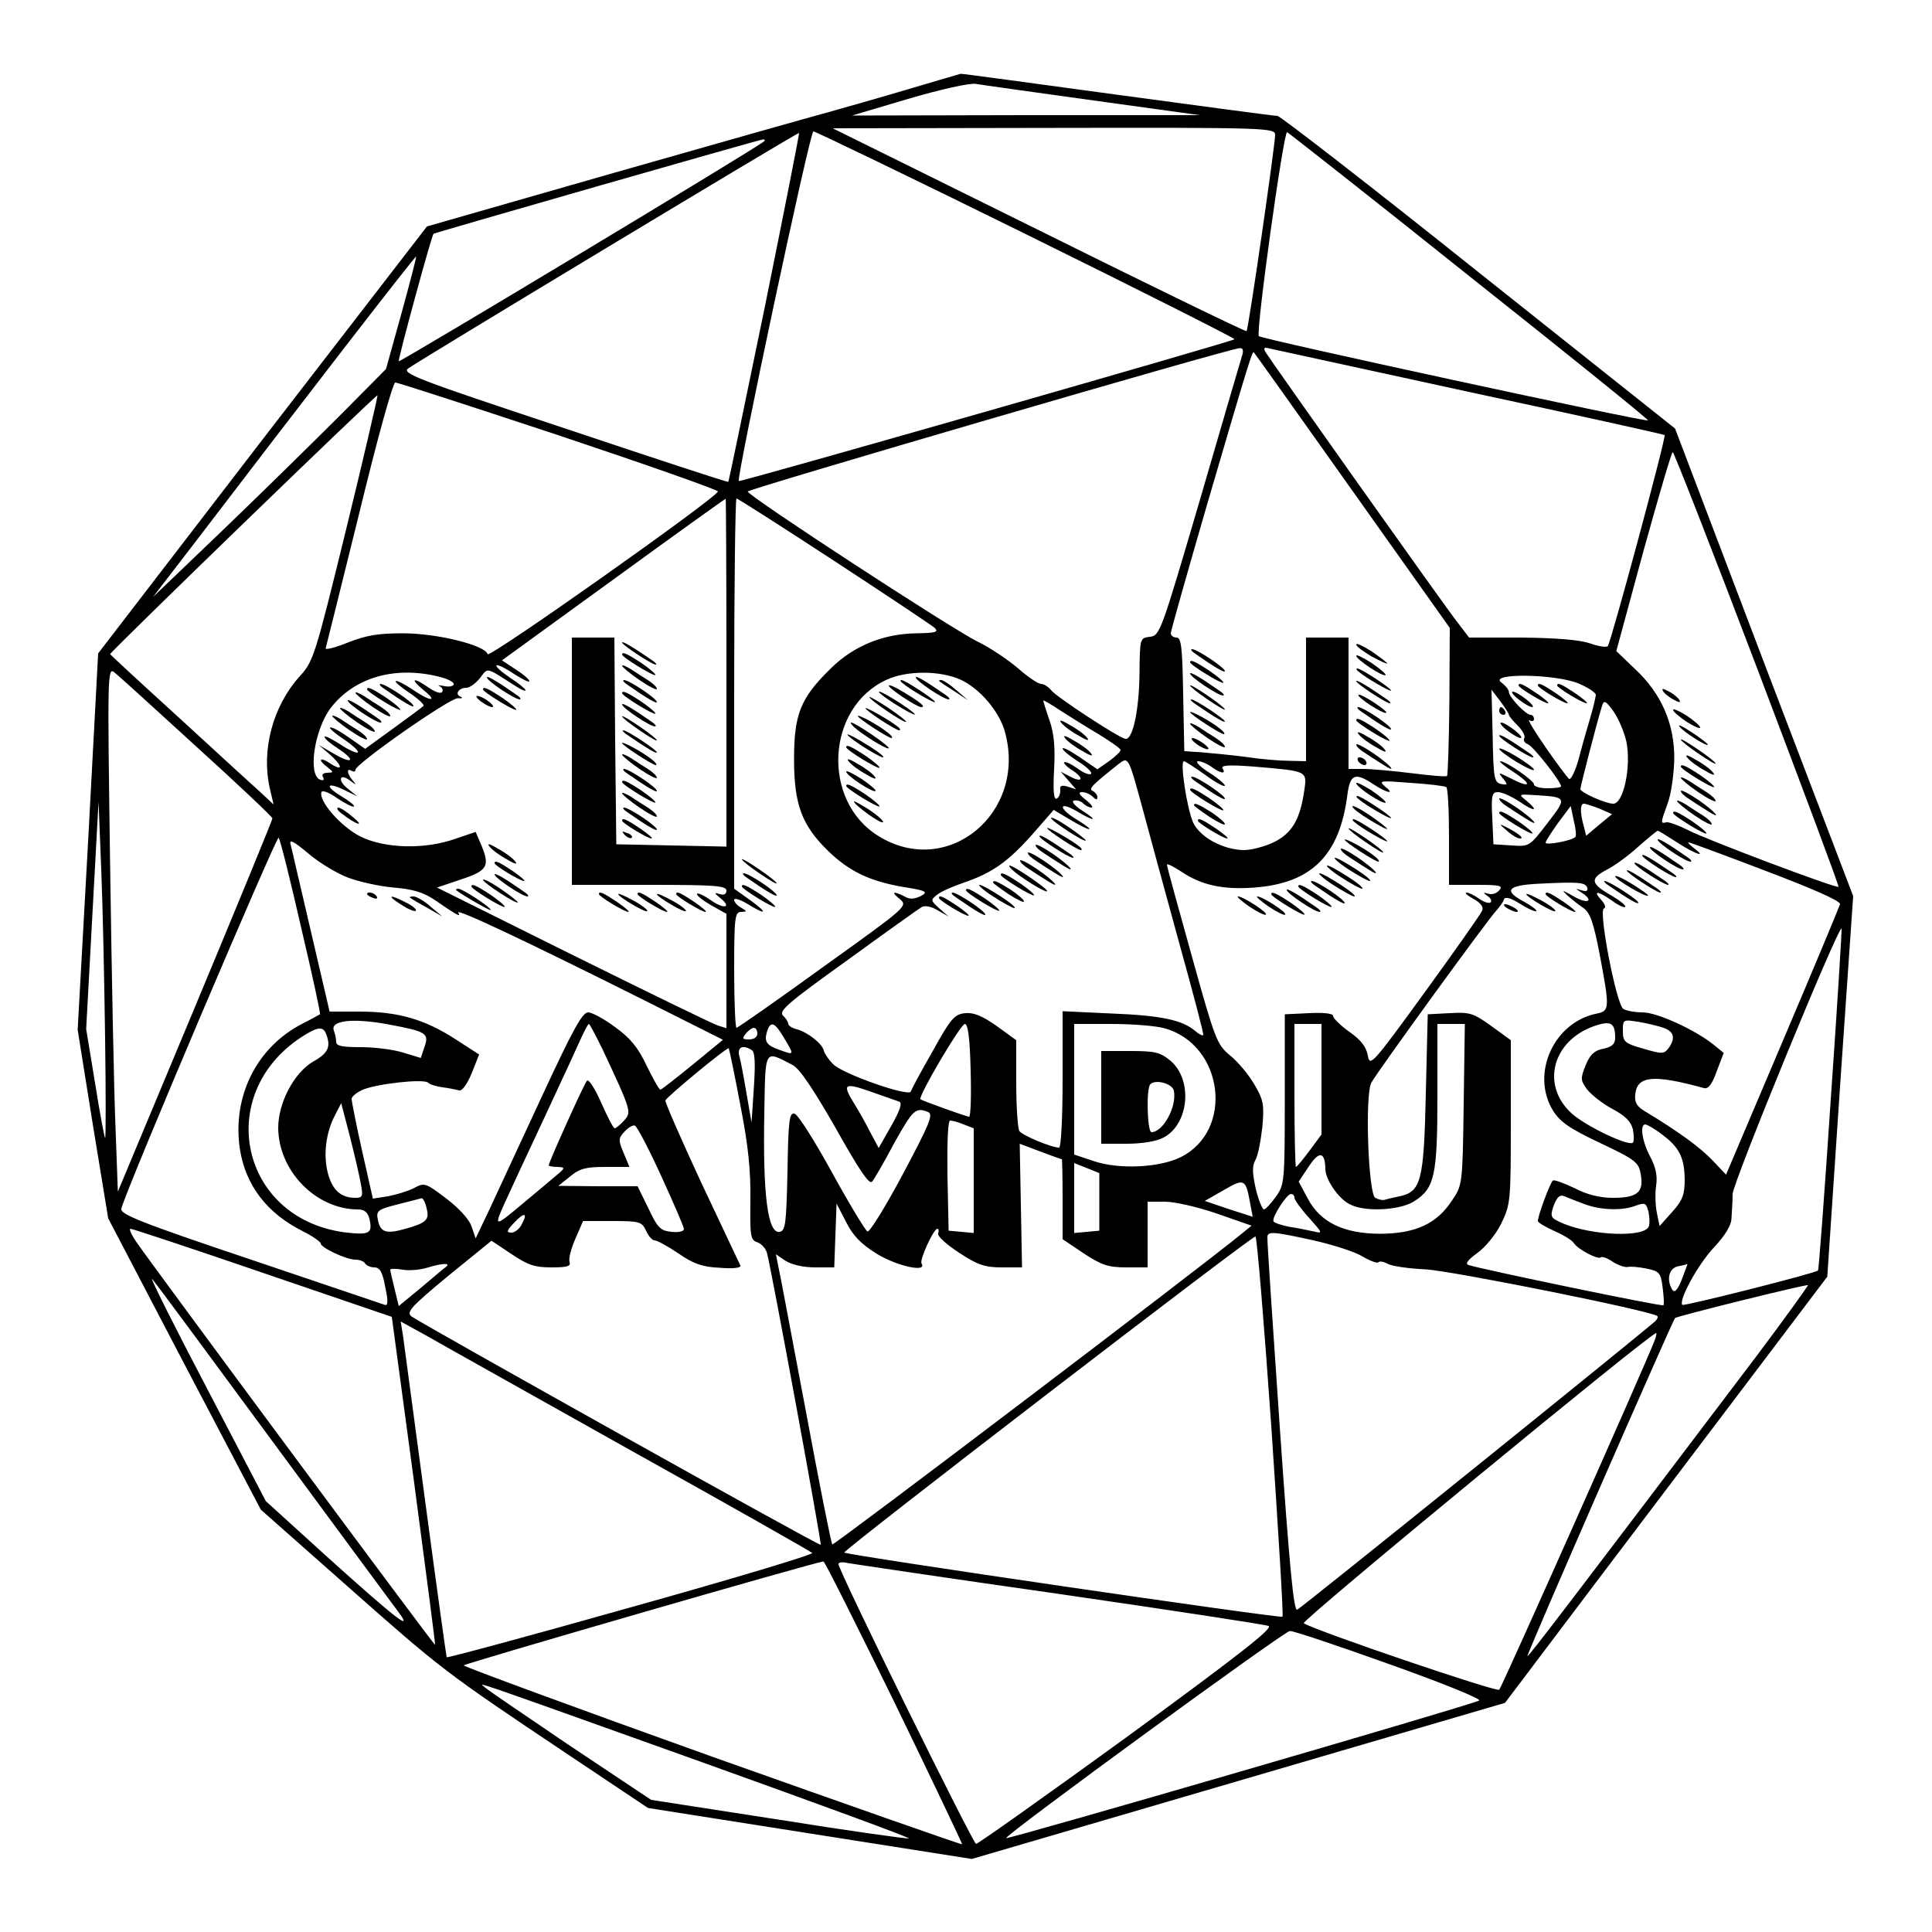 <?xml version="1.0" standalone="no"?>
<!DOCTYPE svg PUBLIC "-//W3C//DTD SVG 20010904//EN"
 "http://www.w3.org/TR/2001/REC-SVG-20010904/DTD/svg10.dtd">
<svg version="1.0" xmlns="http://www.w3.org/2000/svg"
 width="500pt" height="500pt" viewBox="0 0 500 500"
 preserveAspectRatio="xMidYMid meet">

<g transform="translate(0,500) scale(0.1,-0.1)"
fill="#000000" stroke="none">
<path d="M2350 4769 c-74 -22 -166 -48 -205 -59 -38 -10 -288 -81 -555 -157
l-485 -139 -426 -552 -425 -553 -26 -487 -27 -487 39 -244 40 -244 197 -377
198 -377 225 -199 c242 -214 249 -220 566 -432 l211 -141 419 -66 419 -66 690
202 690 202 231 306 c127 168 315 416 417 551 l186 246 33 492 34 493 -231
605 -230 605 -508 404 c-279 223 -514 405 -521 405 -8 0 -195 25 -416 55 -221
30 -403 55 -404 54 0 0 -62 -18 -136 -40z m480 -29 l275 -38 -450 0 -450 -1
145 43 c85 25 157 41 175 39 17 -3 154 -22 305 -43z m470 -89 c0 -26 -69 -504
-74 -508 -2 -2 -243 115 -537 261 l-534 264 573 1 c552 1 572 0 572 -18z
m-1321 -447 c-51 -247 -93 -450 -94 -451 -1 -2 -192 61 -425 139 -386 128
-422 142 -403 155 59 39 1008 611 1011 609 1 -2 -39 -205 -89 -452z m678 189
c298 -147 540 -269 538 -271 -6 -6 -1279 -370 -1283 -367 -7 6 184 905 193
905 5 0 254 -120 552 -267z m1146 -108 c256 -203 464 -371 462 -373 -5 -5
-998 210 -1007 218 -9 7 64 531 73 528 4 -2 217 -169 472 -373z m-1826 349
c-12 -13 -942 -572 -945 -569 -3 3 85 326 90 330 4 3 841 243 852 244 5 1 7
-2 3 -5z m-938 -445 l-40 -144 -112 -113 c-62 -62 -197 -195 -301 -295 l-190
-182 100 130 c290 380 579 754 581 751 1 -1 -16 -67 -38 -147z m2175 -111 c-4
-13 -53 -180 -109 -373 -100 -340 -103 -350 -129 -353 -26 -3 -26 -4 -27 -95
-1 -97 -18 -174 -37 -169 -19 4 -176 107 -191 125 -7 9 -19 17 -27 17 -7 0
-34 18 -60 41 -26 22 -72 53 -103 68 -66 32 -596 378 -596 389 0 6 1243 369
1273 371 9 1 11 -6 6 -21z m591 -93 c275 -59 501 -109 503 -111 5 -3 -139
-537 -147 -546 -3 -4 -24 -1 -46 7 -27 9 -85 14 -177 15 l-136 0 -29 38 c-32
40 -484 678 -498 701 -6 11 -3 13 11 9 10 -2 244 -53 519 -113z m-305 -255
l252 -355 -1 -189 c-1 -105 -4 -192 -6 -194 -2 -3 -44 1 -92 7 -48 6 -105 11
-125 11 l-38 0 0 170 0 170 -55 0 -55 0 0 -160 0 -160 -42 1 c-24 0 -74 4
-113 10 -38 5 -90 10 -115 12 l-45 3 -3 147 c-2 122 -5 147 -17 147 -8 0 -15
5 -15 11 0 6 43 158 95 337 110 376 116 394 120 390 2 -2 117 -163 255 -358z
m-2053 143 c227 -76 412 -141 411 -145 -7 -19 -593 -433 -596 -421 -6 23 -130
54 -219 54 -64 0 -95 -5 -143 -24 -35 -14 -60 -20 -57 -14 2 7 41 164 87 350
47 194 87 337 93 337 7 0 197 -62 424 -137z m-551 -242 c-81 -331 -85 -343
-121 -382 -69 -77 -99 -190 -77 -288 l10 -43 -31 29 c-18 16 -113 103 -212
194 -99 90 -180 165 -180 166 0 6 689 673 692 670 1 -2 -35 -158 -81 -346z
m3652 -362 c117 -309 212 -562 210 -564 -5 -5 -342 122 -390 147 -24 12 -49
21 -55 20 -16 -4 -16 -3 3 49 9 24 16 76 17 114 1 91 -33 170 -102 234 l-48
46 70 258 c39 141 73 257 76 257 3 0 102 -253 219 -561z m-2668 -9 l0 -451
-142 3 -143 3 -3 268 -2 267 -55 0 -55 0 0 -320 0 -320 200 0 c169 0 200 -2
200 -15 0 -9 -6 -12 -17 -9 -16 5 -15 3 1 -10 31 -25 10 -30 -24 -6 -17 12
-34 20 -36 17 -3 -3 13 -16 35 -29 l41 -23 0 -148 0 -148 -22 7 c-13 4 -181
86 -375 182 l-352 175 62 21 c69 23 75 34 53 88 l-15 35 -53 -18 c-80 -28
-182 -25 -245 6 -50 25 -109 92 -101 115 2 6 20 -1 41 -16 21 -14 41 -24 43
-21 3 2 -12 14 -32 26 -45 27 -39 39 8 16 l33 -16 -25 20 c-28 22 -21 42 7 20
15 -11 16 -11 6 1 -15 17 -17 34 -3 25 6 -3 10 -2 10 3 0 15 244 186 265 185
11 -1 14 1 7 4 -16 6 -5 23 15 23 8 0 24 11 35 25 22 28 13 30 93 -21 14 -9
25 -14 25 -10 0 3 -18 18 -40 32 -22 15 -38 29 -35 32 2 3 23 -7 45 -22 22
-14 40 -23 40 -19 0 5 -16 18 -36 31 l-35 23 288 209 c158 115 289 209 291
209 1 1 2 -202 2 -449z m278 289 c136 -89 253 -167 261 -174 11 -11 2 -13 -47
-14 -85 -1 -162 -32 -221 -90 -79 -77 -96 -118 -96 -236 0 -117 20 -171 89
-238 54 -52 106 -77 191 -92 63 -10 68 -13 48 -24 -17 -8 -29 -9 -42 -1 -30
15 -36 12 -12 -7 21 -18 18 -20 -198 -175 -120 -87 -222 -158 -225 -158 -3 0
-6 68 -6 150 0 136 2 150 18 150 16 1 16 1 0 11 -10 5 -18 15 -18 20 0 6 15 1
34 -10 50 -31 55 -25 8 9 l-42 30 0 505 c0 278 3 505 6 505 3 0 116 -72 252
-161z m-1649 -482 c108 -98 196 -181 196 -185 0 -4 -90 -223 -200 -487 l-200
-479 -6 165 c-4 91 -10 397 -14 679 -7 496 -7 514 11 500 10 -8 106 -95 213
-193z m626 182 c25 -6 42 -15 39 -21 -3 -5 -15 -6 -27 -3 -12 2 -16 2 -9 -1 6
-3 10 -10 6 -15 -3 -5 -18 0 -34 11 -40 28 -51 25 -15 -5 40 -32 20 -32 -28 1
-21 14 -41 24 -43 21 -2 -2 14 -16 37 -31 22 -15 38 -30 35 -33 -3 -3 -38 -29
-78 -58 l-73 -53 -43 30 c-24 17 -45 28 -48 25 -2 -2 14 -16 37 -31 22 -15 38
-30 35 -33 -3 -3 -24 6 -46 21 -22 14 -40 23 -40 19 0 -5 16 -18 36 -31 47
-31 36 -41 -13 -12 l-38 22 28 -24 c34 -30 36 -46 2 -24 -28 19 -34 10 -7 -10
16 -13 16 -13 -1 -14 -11 0 -15 -5 -11 -11 4 -7 1 -10 -7 -7 -33 11 -16 129
27 186 61 79 166 109 279 81z m1351 -8 c50 -23 101 -83 115 -136 57 -210 -149
-379 -327 -269 -149 91 -136 334 21 405 52 24 138 24 191 0z m1602 -11 c23
-10 42 -23 42 -28 0 -4 -6 -31 -14 -58 -8 -27 -22 -75 -30 -107 -9 -32 -20
-55 -25 -53 -4 3 -32 40 -61 82 -30 43 -48 74 -42 70 7 -4 12 -2 12 3 0 6 -4
11 -9 11 -12 0 -56 46 -56 59 0 6 -9 17 -20 25 -33 25 146 22 203 -4z m-183
-80 c0 -3 10 -15 23 -28 12 -12 20 -27 17 -32 -4 -6 1 -13 9 -16 14 -5 86 -97
86 -109 0 -3 -16 -5 -35 -5 -19 0 -35 4 -35 10 0 10 -73 60 -87 60 -5 0 12
-14 37 -30 48 -32 40 -41 -13 -13 -30 15 -31 15 -17 -2 13 -16 12 -17 -5 -14
-18 4 -20 14 -22 124 l-3 120 23 -30 c12 -16 22 -32 22 -35z m-1062 -50 c31
-19 57 -37 57 -41 0 -4 -13 -17 -30 -29 l-30 -21 -45 31 c-25 17 -45 27 -45
23 0 -5 18 -19 39 -33 22 -13 37 -28 35 -32 -3 -5 -19 1 -35 13 -17 12 -32 19
-35 16 -2 -2 7 -12 22 -21 31 -21 25 -33 -8 -15 l-23 12 20 -23 20 -23 -21 7
c-17 5 -22 3 -20 -10 0 -9 -4 -19 -10 -21 -7 -2 -9 21 -6 76 3 57 0 93 -12
127 -9 26 -16 49 -16 51 0 2 19 -9 43 -25 23 -15 68 -43 100 -62z m1366 -19
c13 -64 -7 -161 -34 -161 -19 0 -85 29 -85 38 0 7 44 177 56 215 5 16 9 14 29
-13 13 -18 28 -53 34 -79z m-1250 -181 c17 -63 59 -218 94 -345 35 -126 63
-232 61 -234 -2 -2 -12 3 -21 11 -33 28 -87 40 -215 45 l-128 6 0 -177 c0 -97
-4 -176 -9 -176 -20 0 -96 32 -103 43 -4 7 -8 62 -8 124 l0 111 -51 37 c-37
26 -59 35 -81 33 -28 -3 -37 -13 -84 -98 -30 -52 -55 -99 -57 -105 -5 -14
-175 45 -201 71 -11 11 -22 27 -24 35 -4 18 -41 47 -69 55 -13 3 -23 10 -23
14 0 5 -6 15 -14 22 -11 12 15 34 167 143 99 72 186 134 193 138 8 4 25 1 41
-9 l28 -16 -24 21 c-23 21 -23 22 -5 36 10 8 42 22 69 31 73 25 114 54 177
125 l55 63 47 -28 c53 -31 63 -28 11 4 -46 28 -46 48 1 21 46 -28 59 -27 15 1
-19 12 -29 24 -22 26 7 2 18 -1 24 -7 6 -6 16 -11 22 -11 5 0 -1 9 -15 20 -18
14 -20 20 -10 20 9 0 21 -5 28 -12 8 -8 12 -9 12 -1 0 6 -6 13 -12 16 -12 5
-2 15 66 69 27 21 26 21 65 -122z m161 94 c27 -20 50 -32 50 -27 0 4 -19 20
-43 35 -23 15 -35 28 -26 28 8 0 24 -7 35 -15 23 -17 38 -19 28 -4 -5 9 17 10
82 5 140 -12 137 -10 129 -65 -11 -73 -32 -108 -79 -131 -23 -11 -58 -20 -77
-20 -54 1 -113 33 -131 71 -16 35 -35 159 -24 159 3 0 28 -16 56 -36z m435
-24 c35 -23 57 -27 29 -5 -17 15 -12 15 66 9 47 -3 88 -8 93 -11 4 -2 7 -60 7
-129 l0 -124 71 0 c61 0 70 -2 59 -14 -6 -8 -19 -12 -28 -9 -14 4 -15 3 -2 -6
8 -5 11 -13 8 -16 -4 -4 -17 0 -30 9 -12 9 -27 16 -33 16 -5 -1 3 -8 18 -16
18 -10 27 -21 23 -30 -3 -9 -70 -103 -148 -211 -136 -187 -143 -195 -148 -165
-4 22 -17 40 -47 61 -24 17 -43 36 -43 42 0 6 -24 9 -62 7 l-63 -3 0 -220 c0
-214 -1 -221 -23 -252 -13 -18 -27 -33 -31 -33 -4 0 -14 24 -21 53 -9 41 -10
59 -1 75 7 12 14 51 18 86 5 58 3 69 -21 110 -14 24 -42 58 -62 74 -35 29 -39
40 -100 259 -35 125 -64 231 -64 235 0 4 16 -4 36 -17 53 -36 109 -48 190 -42
148 11 221 83 241 240 7 54 20 59 68 27z m378 -45 c39 -27 51 -25 16 4 -20 16
-19 16 28 13 78 -5 79 -6 28 -72 -47 -61 -47 -61 -93 -58 l-47 3 -3 68 c-3 59
-1 67 15 67 10 0 35 -11 56 -25z m-3661 -612 c2 -144 2 -260 0 -258 -2 2 -14
66 -26 142 l-23 140 16 294 16 294 7 -175 c4 -96 8 -293 10 -437z m3868 594
l32 -14 -34 -28 -33 -28 -6 24 c-10 35 -10 59 0 59 5 0 23 -6 41 -13z m-63
-73 c-9 -10 -77 -22 -77 -15 0 4 15 27 32 51 l33 44 8 -38 c5 -20 7 -39 4 -42z
m263 -14 c46 -30 80 -42 44 -15 -10 8 -17 14 -14 15 3 0 93 -33 200 -74 124
-47 194 -78 192 -86 -2 -7 -69 -168 -149 -356 l-146 -344 -36 38 c-32 33 -86
73 -174 126 -22 13 -27 24 -25 44 5 48 47 52 178 16 11 -3 21 10 33 44 l18 47
-27 22 c-49 39 -146 83 -183 83 -20 0 -42 4 -50 9 -18 12 -65 255 -50 260 6 2
3 11 -7 22 -23 25 -9 24 28 -2 16 -12 32 -19 34 -16 3 3 -13 16 -35 29 -55 31
-57 44 -13 67 20 10 57 37 82 60 25 22 47 40 50 41 3 0 25 -14 50 -30z m-3561
-219 c29 -123 51 -224 49 -226 -2 -1 -21 -12 -43 -23 -121 -61 -185 -190 -164
-327 15 -93 70 -165 162 -211 26 -13 47 -28 47 -32 0 -11 66 -42 90 -42 10 0
22 -4 25 -10 3 -5 14 -10 24 -10 14 0 21 -12 28 -51 8 -36 7 -49 -1 -46 -6 2
-163 55 -349 118 -286 96 -337 117 -333 131 11 47 402 966 407 960 4 -4 30
-108 58 -231z m121 128 c29 -11 83 -23 119 -26 49 -4 76 -12 106 -32 58 -40
69 -46 61 -33 -7 13 186 -79 482 -227 l203 -102 -78 -64 c-43 -35 -81 -65 -84
-65 -3 0 -19 28 -35 61 -22 47 -42 72 -81 100 -29 22 -61 39 -71 39 -15 0 -40
-46 -117 -212 -54 -117 -116 -249 -136 -293 l-38 -80 -11 32 c-7 19 -33 47
-66 72 -53 40 -56 41 -83 26 -16 -8 -46 -17 -67 -21 l-39 -6 -28 124 c-15 67
-27 128 -27 134 0 6 12 16 27 23 35 16 160 30 171 19 5 -5 22 -10 38 -12 16
-2 35 -6 42 -8 8 -2 21 16 33 45 l19 48 -62 40 c-79 51 -148 71 -247 71 l-78
0 -48 206 c-27 114 -50 216 -53 227 -4 14 8 8 45 -23 28 -24 74 -52 103 -63z
m3208 -27 c2 -8 -3 -10 -15 -6 -17 5 -17 5 0 -6 34 -22 16 -31 -20 -10 -30 17
-33 18 -17 3 11 -10 30 -25 42 -33 17 -12 26 -37 42 -120 26 -139 26 -146 -7
-153 -112 -22 -172 -156 -114 -251 19 -30 42 -46 122 -84 91 -43 100 -50 105
-80 9 -47 -8 -62 -71 -62 -35 0 -67 8 -100 25 -27 13 -52 22 -56 20 -7 -5 -39
-91 -39 -105 0 -4 19 -15 43 -26 23 -10 46 -24 50 -31 10 -16 63 -44 70 -37 3
3 17 -2 30 -11 14 -9 31 -15 39 -14 7 2 29 0 49 -4 34 -7 37 -11 42 -50 3 -23
4 -43 2 -45 -4 -4 -470 93 -504 104 -10 3 -3 13 22 31 21 15 48 48 62 76 24
50 25 56 25 263 l0 212 -51 37 c-46 33 -55 36 -107 33 l-57 -3 -5 -205 c-5
-226 -12 -254 -68 -266 -15 -3 -32 -7 -38 -9 -6 -2 -17 1 -25 5 -18 12 -27
267 -10 298 15 28 304 426 324 446 8 9 17 21 19 28 3 8 16 5 42 -11 20 -13 39
-21 42 -19 2 3 -12 13 -31 24 -55 29 -45 43 38 47 103 5 120 4 125 -11z m630
-547 c-16 -242 -31 -441 -33 -443 -6 -7 -347 -93 -351 -89 -11 11 41 106 82
149 28 30 45 57 45 75 1 15 3 44 3 63 1 30 274 695 282 687 1 -1 -11 -200 -28
-442z m-3734 194 c98 -18 107 -23 95 -57 l-10 -30 -46 14 c-25 8 -75 14 -110
14 -48 0 -63 3 -63 14 0 8 -3 21 -6 29 -10 26 49 33 140 16z m3176 -35 c0 -16
-8 -23 -30 -28 -23 -4 -35 -15 -46 -42 -14 -35 -14 -39 3 -63 11 -14 40 -37
66 -51 34 -18 48 -33 53 -53 3 -16 3 -31 0 -34 -10 -11 -121 42 -158 75 -81
73 -51 189 59 227 42 14 53 8 53 -31z m128 25 c25 -10 28 -27 10 -52 -12 -15
-17 -15 -65 -1 -49 14 -53 18 -53 46 0 30 0 30 43 23 23 -4 52 -11 65 -16z
m-2748 -56 c74 -158 75 -161 55 -183 -10 -11 -21 -20 -24 -20 -4 0 -19 30 -35
66 -16 36 -32 62 -37 57 -7 -7 -99 -211 -99 -219 0 -2 10 -4 23 -4 21 -1 21
-2 -8 -26 -16 -14 -50 -42 -74 -62 -82 -69 -83 -69 -57 -10 13 29 61 132 106
228 45 96 88 190 96 208 8 17 16 32 18 32 2 0 18 -30 36 -67z m469 31 c27 -45
27 -45 -9 -32 -36 12 -43 22 -35 48 9 29 20 25 44 -16z m483 -84 c2 -66 0
-120 -4 -120 -7 0 -120 41 -126 45 -7 6 104 195 115 195 8 0 13 -35 15 -120z
m501 109 c154 -42 182 -265 42 -334 -55 -27 -159 -32 -224 -10 l-51 17 0 169
0 169 98 0 c53 0 114 -5 135 -11z m407 -132 l0 -143 -31 -42 c-17 -23 -33 -42
-35 -42 -2 0 -4 83 -4 185 l0 185 35 0 35 0 0 -143z m368 -65 c-3 -208 -3
-209 -31 -250 -39 -59 -93 -84 -183 -85 -96 0 -157 29 -190 92 l-23 43 26 39
c27 41 42 39 43 -6 0 -27 33 -76 62 -91 37 -21 128 -17 166 6 55 34 62 66 62
275 l0 185 36 0 35 0 -3 -208z m-2944 182 c13 -33 5 -50 -33 -71 -50 -29 -91
-107 -91 -172 1 -112 98 -211 207 -211 16 0 25 -8 29 -24 9 -39 0 -43 -66 -35
-268 37 -337 356 -110 505 42 27 56 29 64 8z m1116 1 c0 -9 -9 -15 -21 -15
-18 0 -19 2 -9 15 7 8 16 15 21 15 5 0 9 -7 9 -15z m-44 -185 c21 -107 27
-171 26 -247 -1 -93 0 -102 18 -108 11 -4 22 -16 25 -28 13 -50 142 -752 139
-755 -3 -4 -1029 570 -1059 591 -14 11 -3 24 95 105 l112 91 51 -34 c43 -29
61 -35 104 -35 41 0 51 3 47 14 -3 8 4 35 15 60 l20 46 76 0 c71 0 76 -2 87
-25 6 -14 16 -25 22 -25 6 0 34 -15 62 -34 39 -27 62 -35 107 -37 36 -3 56 0
53 6 -3 6 -48 102 -101 214 -52 112 -94 208 -93 213 3 9 160 139 164 135 1 -1
15 -67 30 -147z m30 142 c8 -5 9 -35 5 -97 l-6 -90 -13 75 c-7 41 -15 85 -19
98 -5 23 10 29 33 14z m105 -38 c18 -9 53 -61 112 -164 61 -109 87 -147 94
-138 6 7 32 52 58 101 48 86 55 92 87 79 14 -6 4 -30 -65 -160 -45 -84 -86
-151 -92 -149 -5 2 -47 71 -92 153 -45 82 -88 150 -97 152 -13 3 -16 -17 -18
-150 -3 -133 -5 -153 -20 -156 -31 -6 -44 95 -40 306 3 171 -1 164 73 126z
m276 -95 c9 -3 2 -23 -20 -62 l-33 -58 -23 43 c-12 24 -31 57 -41 73 -31 50
-25 54 43 30 34 -12 68 -24 74 -26z m-1393 -214 c6 -31 4 -35 -14 -35 -37 0
-59 19 -71 62 -13 48 -6 106 18 152 l16 31 23 -88 c12 -48 25 -103 28 -122z
m1560 155 l26 -10 0 -135 0 -136 -32 3 -33 3 -3 143 c-1 86 1 142 7 142 5 0
21 -4 35 -10z m-783 -133 c32 -70 59 -132 59 -138 0 -6 -15 -9 -32 -7 -29 3
-36 10 -60 61 l-28 57 -102 0 -103 1 30 24 c25 21 41 25 92 25 l62 0 -15 36
c-14 33 -14 38 2 55 10 11 22 18 27 16 5 -1 36 -60 68 -130z m2589 108 c46
-34 59 -60 60 -117 0 -39 -5 -54 -32 -84 l-33 -37 -7 34 c-4 19 -5 50 -2 70 4
26 -1 48 -15 75 -21 39 -28 84 -13 84 4 0 24 -11 42 -25z m-1552 -65 c1 0 2
-47 2 -104 l0 -103 55 -37 c46 -30 63 -36 110 -36 l55 0 0 85 0 85 45 0 c26 0
86 -14 135 -31 l89 -31 -27 -22 c-107 -88 -1055 -807 -1058 -803 -3 3 -34 159
-69 348 -36 189 -67 357 -71 373 l-6 30 25 -17 c16 -10 46 -17 76 -17 l50 0 3
83 3 82 25 -48 c18 -36 39 -57 81 -83 52 -31 129 -48 114 -24 -6 9 31 90 41
90 3 0 4 -5 2 -12 -3 -7 22 -29 54 -50 49 -32 67 -38 111 -38 l52 0 -3 160 -3
160 53 -20 c29 -11 54 -20 56 -20z m97 -111 l0 -74 -32 -3 -33 -3 0 90 0 91
33 -13 32 -13 0 -75z m390 -1 l7 -37 -62 20 -62 21 49 28 c53 31 57 29 68 -32z
m115 12 c0 -5 17 -29 38 -52 35 -39 36 -41 12 -35 -14 3 -42 9 -63 12 -20 4
-39 10 -41 14 -6 9 34 71 45 71 5 0 9 -4 9 -10z m750 -16 c42 -16 99 -18 134
-4 23 8 26 7 32 -15 3 -14 4 -31 1 -39 -11 -29 -144 -24 -220 7 -35 15 -36 17
-26 47 9 23 16 29 28 24 9 -4 32 -13 51 -20z m-2996 -11 c8 -30 0 -38 -58 -54
-47 -13 -62 -8 -68 24 -5 23 -1 27 51 40 31 8 59 15 62 16 4 0 10 -11 13 -26z
m246 -42 c-6 -12 -18 -21 -27 -21 -13 0 -12 5 7 25 27 29 37 27 20 -4z m-670
-125 l334 -114 57 -423 c31 -233 56 -425 55 -426 -2 -2 -725 973 -774 1044
-12 18 -19 33 -14 33 4 0 159 -51 342 -114z m2719 84 c49 -11 106 -29 126 -41
20 -12 39 -19 42 -16 3 4 14 2 25 -4 11 -6 54 -12 96 -14 66 -3 589 -108 601
-121 3 -2 0 -8 -5 -13 -39 -35 -917 -743 -927 -747 -9 -3 -20 112 -45 473 -18
263 -33 484 -32 491 0 16 15 15 119 -8z m-109 -480 c18 -269 32 -492 29 -494
-5 -5 -1127 159 -1134 166 -5 5 1053 818 1064 818 4 0 22 -220 41 -490z
m-2135 412 c-6 -4 -35 -29 -66 -55 l-57 -47 -11 45 c-6 24 -11 46 -11 49 0 3
15 3 33 0 17 -3 46 0 62 5 38 12 62 13 50 3z m3198 -32 c-11 -28 -19 -37 -25
-28 -16 26 -9 56 15 61 12 2 23 5 24 6 1 0 -6 -17 -14 -39z m-3648 -420 c164
-223 310 -420 324 -439 43 -57 1 -25 -178 136 l-163 148 -154 295 c-85 162
-148 288 -140 280 7 -8 147 -197 311 -420z m3839 218 c-468 -618 -589 -777
-591 -774 -3 3 375 867 382 875 6 5 340 88 344 85 1 -1 -59 -85 -135 -186z
m-2909 -243 c253 -141 463 -260 467 -264 4 -4 -206 -67 -467 -140 -262 -74
-477 -132 -479 -130 -1 2 -26 182 -55 399 -29 217 -55 412 -58 433 l-6 37 69
-38 c38 -22 276 -155 529 -297z m2646 283 c-25 -65 -394 -894 -401 -901 -6 -7
-468 150 -506 172 -9 5 897 751 912 751 2 0 0 -10 -5 -22z m-1967 -932 c97
-200 176 -366 176 -369 0 -2 -290 100 -645 226 -355 127 -645 234 -645 237 0
4 898 264 931 269 3 1 85 -163 183 -363z m426 279 c289 -42 533 -79 543 -83
13 -5 -75 -74 -365 -286 -211 -153 -387 -278 -392 -278 -8 1 -356 707 -356
724 0 5 10 6 23 3 12 -2 258 -39 547 -80z m856 -182 c135 -48 239 -90 232 -94
-22 -12 -1220 -360 -1224 -356 -6 6 719 535 734 536 8 1 124 -38 258 -86z
m-1778 -254 c298 -107 539 -195 534 -197 -5 -1 -157 20 -338 49 l-329 51 -210
140 c-115 78 -214 145 -220 151 -12 12 -77 35 563 -194z"/>
<path d="M3510 3332 c0 -5 18 -18 40 -31 22 -12 40 -20 40 -18 0 2 -18 16 -40
31 -22 14 -40 23 -40 18z"/>
<path d="M3095 3307 c50 -35 75 -49 75 -44 0 9 -72 57 -85 57 -5 0 -1 -6 10
-13z"/>
<path d="M3510 3303 c0 -10 70 -56 76 -50 2 2 -14 16 -36 31 -22 14 -40 23
-40 19z"/>
<path d="M3080 3286 c0 -7 82 -57 86 -53 2 2 -14 16 -36 31 -38 25 -50 30 -50
22z"/>
<path d="M3516 3262 c15 -14 84 -54 84 -49 0 6 -78 57 -87 57 -4 0 -3 -4 3 -8z"/>
<path d="M3080 3257 c0 -9 72 -57 85 -57 5 0 1 6 -10 13 -50 35 -75 49 -75 44z"/>
<path d="M3510 3237 c0 -6 77 -57 87 -57 4 0 -1 6 -12 13 -48 33 -75 49 -75
44z"/>
<path d="M3080 3226 c0 -3 20 -19 45 -36 25 -17 45 -29 45 -26 0 3 -20 19 -45
36 -25 17 -45 29 -45 26z"/>
<path d="M3517 3198 c15 -17 78 -54 70 -40 -4 5 -24 20 -44 32 -20 12 -32 16
-26 8z"/>
<path d="M3095 3177 c48 -33 75 -49 75 -44 0 6 -77 57 -87 57 -4 0 1 -6 12
-13z"/>
<path d="M3525 3157 c50 -35 75 -49 75 -44 0 9 -72 57 -85 57 -5 0 -1 -6 10
-13z"/>
<path d="M3080 3157 c0 -6 79 -57 87 -57 5 0 -1 8 -12 16 -24 19 -75 46 -75
41z"/>
<path d="M3510 3136 c0 -7 82 -57 86 -53 2 2 -14 16 -36 31 -38 25 -50 30 -50
22z"/>
<path d="M3080 3127 c0 -3 20 -20 45 -37 25 -17 45 -27 45 -23 0 5 -10 14 -22
22 -13 8 -33 21 -45 29 -13 8 -23 12 -23 9z"/>
<path d="M3517 3099 c6 -8 26 -23 45 -33 21 -13 29 -14 21 -5 -6 8 -26 23 -45
33 -21 13 -29 14 -21 5z"/>
<path d="M3096 3075 c10 -8 24 -14 29 -14 6 0 1 6 -9 14 -11 8 -24 15 -30 15
-5 0 -1 -7 10 -15z"/>
<path d="M3510 3073 c0 -5 10 -14 23 -22 12 -8 32 -21 45 -29 42 -27 22 -3
-23 28 -25 17 -45 27 -45 23z"/>
<path d="M3515 3030 c3 -5 11 -10 16 -10 6 0 7 5 4 10 -3 6 -11 10 -16 10 -6
0 -7 -4 -4 -10z"/>
<path d="M4304 3211 c4 -6 16 -16 28 -22 15 -8 18 -8 14 0 -4 6 -16 16 -28 22
-15 8 -18 8 -14 0z"/>
<path d="M4330 3163 c0 -5 16 -18 35 -31 19 -12 35 -19 35 -15 0 5 -16 18 -35
31 -19 12 -35 19 -35 15z"/>
<path d="M4347 3119 c12 -15 73 -53 73 -46 0 2 -19 17 -42 32 -24 16 -38 22
-31 14z"/>
<path d="M4350 3086 c0 -3 20 -19 45 -36 25 -17 45 -29 45 -26 0 3 -20 19 -45
36 -25 17 -45 29 -45 26z"/>
<path d="M4367 3039 c6 -8 26 -23 45 -33 21 -13 29 -14 21 -5 -6 8 -26 23 -45
33 -21 13 -29 14 -21 5z"/>
<path d="M4350 3016 c0 -7 82 -57 86 -53 2 2 -14 16 -36 31 -38 25 -50 30 -50
22z"/>
<path d="M4350 2987 c0 -3 20 -20 45 -37 25 -17 45 -27 45 -23 0 5 -10 14 -22
22 -13 8 -33 21 -45 29 -13 8 -23 12 -23 9z"/>
<path d="M4350 2953 c0 -5 10 -14 23 -22 12 -8 32 -21 45 -29 42 -27 22 -3
-23 28 -25 17 -45 27 -45 23z"/>
<path d="M4340 2927 c0 -3 20 -20 45 -37 25 -17 45 -27 45 -23 0 5 -10 14 -22
22 -13 8 -33 21 -45 29 -13 8 -23 12 -23 9z"/>
<path d="M4330 2896 c0 -7 82 -57 86 -53 2 2 -14 16 -36 31 -38 25 -50 30 -50
22z"/>
<path d="M1610 3337 c0 -6 77 -57 87 -57 4 0 -1 6 -12 13 -48 33 -75 49 -75
44z"/>
<path d="M1610 3306 c0 -7 82 -57 86 -53 2 2 -14 16 -36 31 -38 25 -50 30 -50
22z"/>
<path d="M1610 3277 c0 -3 20 -20 45 -37 25 -17 45 -27 45 -23 0 5 -10 14 -22
22 -13 8 -33 21 -45 29 -13 8 -23 12 -23 9z"/>
<path d="M1260 3247 c0 -9 72 -57 85 -57 5 0 1 6 -10 13 -50 35 -75 49 -75 44z"/>
<path d="M1625 3227 c50 -35 75 -49 75 -44 0 9 -72 57 -85 57 -5 0 -1 -6 10
-13z"/>
<path d="M1250 3216 c0 -7 82 -57 86 -53 2 2 -14 16 -36 31 -38 25 -50 30 -50
22z"/>
<path d="M1610 3206 c0 -7 82 -57 86 -53 2 2 -14 16 -36 31 -38 25 -50 30 -50
22z"/>
<path d="M1244 3185 c11 -8 24 -15 30 -15 5 0 1 7 -10 15 -10 8 -23 14 -29 14
-5 0 -1 -6 9 -14z"/>
<path d="M1610 3177 c0 -9 72 -57 85 -57 5 0 1 6 -10 13 -50 35 -75 49 -75 44z"/>
<path d="M1610 3146 c0 -3 20 -19 45 -36 25 -17 45 -29 45 -26 0 3 -20 19 -45
36 -25 17 -45 29 -45 26z"/>
<path d="M1625 3097 c48 -33 75 -49 75 -44 0 6 -77 57 -87 57 -4 0 1 -6 12
-13z"/>
<path d="M1610 3077 c0 -6 79 -57 87 -57 5 0 -1 8 -12 16 -24 19 -75 46 -75
41z"/>
<path d="M1610 3047 c0 -3 20 -20 45 -37 25 -17 45 -27 45 -23 0 5 -10 14 -22
22 -13 8 -33 21 -45 29 -13 8 -23 12 -23 9z"/>
<path d="M1625 2997 c50 -35 75 -49 75 -44 0 9 -72 57 -85 57 -5 0 -1 -6 10
-13z"/>
<path d="M1610 2976 c0 -7 82 -57 86 -53 2 2 -14 16 -36 31 -38 25 -50 30 -50
22z"/>
<path d="M1610 2947 c0 -3 20 -20 45 -37 25 -17 45 -27 45 -23 0 5 -10 14 -22
22 -13 8 -33 21 -45 29 -13 8 -23 12 -23 9z"/>
<path d="M885 2894 c36 -28 61 -36 30 -10 -16 14 -34 26 -40 26 -5 -1 -1 -8
10 -16z"/>
<path d="M1625 2897 c50 -35 75 -49 75 -44 0 9 -72 57 -85 57 -5 0 -1 -6 10
-13z"/>
<path d="M1610 2876 c0 -6 66 -46 76 -46 5 0 -8 11 -28 25 -36 24 -48 30 -48
21z"/>
<path d="M1617 2839 c7 -7 15 -10 18 -7 3 3 -2 9 -12 12 -14 6 -15 5 -6 -5z"/>
<path d="M1267 2809 c6 -8 26 -23 45 -33 21 -13 29 -14 21 -5 -6 8 -26 23 -45
33 -21 13 -29 14 -21 5z"/>
<path d="M1280 2766 c0 -6 66 -46 76 -46 5 0 -8 11 -28 25 -36 24 -48 30 -48
21z"/>
<path d="M1280 2737 c0 -9 72 -57 85 -57 5 0 1 6 -10 13 -50 35 -75 49 -75 44z"/>
<path d="M1250 2723 c1 -8 90 -66 90 -58 0 2 -20 18 -45 35 -25 17 -45 27 -45
23z"/>
<path d="M1220 2706 c0 -7 82 -57 86 -53 2 2 -14 16 -36 31 -38 25 -50 30 -50
22z"/>
<path d="M1181 2696 c13 -11 89 -55 89 -51 0 7 -73 55 -84 55 -5 0 -7 -2 -5
-4z"/>
<path d="M1550 2686 c0 -6 66 -46 76 -46 5 0 -8 11 -28 25 -36 24 -48 30 -48
21z"/>
<path d="M1600 2686 c0 -7 71 -49 75 -44 3 2 -13 15 -35 27 -22 12 -40 20 -40
17z"/>
<path d="M1650 2686 c0 -6 66 -46 76 -46 5 0 -8 11 -28 25 -36 24 -48 30 -48
21z"/>
<path d="M1700 2686 c0 -7 71 -49 75 -44 3 2 -13 15 -35 27 -22 12 -40 20 -40
17z"/>
<path d="M1750 2686 c0 -6 66 -46 76 -46 5 0 -8 11 -28 25 -36 24 -48 30 -48
21z"/>
<path d="M1920 2776 c0 -3 20 -19 45 -36 25 -17 45 -29 45 -26 0 3 -20 19 -45
36 -25 17 -45 29 -45 26z"/>
<path d="M1935 2727 c50 -35 75 -49 75 -44 0 9 -72 57 -85 57 -5 0 -1 -6 10
-13z"/>
<path d="M1920 2706 c0 -7 82 -57 86 -53 2 2 -14 16 -36 31 -38 25 -50 30 -50
22z"/>
<path d="M995 3217 c50 -35 75 -49 75 -44 0 9 -72 57 -85 57 -5 0 -1 -6 10
-13z"/>
<path d="M950 3216 c0 -7 82 -57 86 -53 2 2 -14 16 -36 31 -38 25 -50 30 -50
22z"/>
<path d="M920 3207 c0 -3 20 -20 45 -37 25 -17 45 -27 45 -23 0 5 -10 14 -22
22 -13 8 -33 21 -45 29 -13 8 -23 12 -23 9z"/>
<path d="M900 3187 c0 -9 72 -57 85 -57 5 0 1 6 -10 13 -50 35 -75 49 -75 44z"/>
<path d="M880 3167 c0 -3 20 -20 45 -37 25 -17 45 -27 45 -23 0 5 -10 14 -22
22 -13 8 -33 21 -45 29 -13 8 -23 12 -23 9z"/>
<path d="M860 3147 c0 -3 20 -20 45 -37 25 -17 45 -27 45 -23 0 5 -10 14 -22
22 -13 8 -33 21 -45 29 -13 8 -23 12 -23 9z"/>
<path d="M2370 3247 c0 -9 72 -57 85 -57 5 0 1 6 -10 13 -50 35 -75 49 -75 44z"/>
<path d="M2336 3232 c15 -14 84 -54 84 -49 0 6 -78 57 -87 57 -4 0 -3 -4 3 -8z"/>
<path d="M2431 3237 c2 -2 20 -14 39 -26 l35 -23 -30 26 c-16 14 -34 26 -39
26 -5 0 -7 -1 -5 -3z"/>
<path d="M2300 3226 c0 -8 73 -56 84 -56 13 0 -1 12 -46 39 -21 13 -38 20 -38
17z"/>
<path d="M2313 3180 c62 -39 76 -39 17 0 -25 16 -49 30 -54 30 -6 0 11 -13 37
-30z"/>
<path d="M2250 3196 c0 -7 91 -69 95 -64 2 1 -19 18 -46 36 -27 18 -49 30 -49
28z"/>
<path d="M2240 3167 c0 -6 78 -57 87 -57 4 0 3 4 -2 8 -16 14 -85 54 -85 49z"/>
<path d="M2220 3147 c0 -6 79 -57 87 -57 5 0 -1 8 -12 16 -24 19 -75 46 -75
41z"/>
<path d="M2219 3111 c34 -26 81 -53 81 -47 0 7 -87 66 -97 66 -4 0 3 -9 16
-19z"/>
<path d="M2230 3070 c25 -16 50 -30 55 -30 6 0 -11 14 -37 30 -62 39 -76 39
-18 0z"/>
<path d="M2190 3066 c0 -7 82 -57 86 -53 2 2 -14 16 -36 31 -38 25 -50 30 -50
22z"/>
<path d="M2197 3029 c6 -8 26 -23 45 -33 21 -13 29 -14 21 -5 -6 8 -26 23 -45
33 -21 13 -29 14 -21 5z"/>
<path d="M2190 3003 c0 -10 70 -56 76 -50 2 2 -14 16 -36 31 -22 14 -40 23
-40 19z"/>
<path d="M2190 2966 c0 -7 82 -57 86 -53 2 2 -14 16 -36 31 -38 25 -50 30 -50
22z"/>
<path d="M2210 2926 c0 -9 70 -59 75 -54 3 3 -13 17 -35 32 -22 14 -40 24 -40
22z"/>
<path d="M3930 3226 c0 -6 66 -46 76 -46 5 0 -8 11 -28 25 -36 24 -48 30 -48
21z"/>
<path d="M3980 3226 c0 -6 66 -46 76 -46 5 0 -8 11 -28 25 -36 24 -48 30 -48
21z"/>
<path d="M4030 3226 c0 -6 66 -46 76 -46 5 0 -8 11 -28 25 -36 24 -48 30 -48
21z"/>
<path d="M3930 3190 c14 -11 30 -20 35 -20 6 0 -1 9 -15 20 -14 11 -29 20 -35
20 -5 0 1 -9 15 -20z"/>
<path d="M3880 3160 c0 -5 5 -10 11 -10 5 0 7 5 4 10 -3 6 -8 10 -11 10 -2 0
-4 -4 -4 -10z"/>
<path d="M3900 3110 c14 -11 30 -20 35 -20 6 0 -1 9 -15 20 -14 11 -29 20 -35
20 -5 0 1 -9 15 -20z"/>
<path d="M3880 3096 c0 -7 76 -56 87 -56 4 0 -1 6 -12 13 -51 35 -75 49 -75
43z"/>
<path d="M3880 3062 c0 -4 21 -19 45 -34 25 -15 45 -24 45 -20 0 4 -21 19 -45
34 -25 15 -45 24 -45 20z"/>
<path d="M2747 3129 c6 -8 26 -23 45 -33 21 -13 29 -14 21 -5 -6 8 -26 23 -45
33 -21 13 -29 14 -21 5z"/>
<path d="M2757 3089 c6 -8 26 -23 45 -33 21 -13 29 -14 21 -5 -6 8 -26 23 -45
33 -21 13 -29 14 -21 5z"/>
<path d="M2720 2883 c1 -8 90 -66 90 -58 0 2 -20 18 -45 35 -25 17 -45 27 -45
23z"/>
<path d="M2710 2857 c0 -6 78 -57 87 -57 4 0 3 4 -2 8 -16 14 -85 54 -85 49z"/>
<path d="M2690 2836 c0 -7 76 -56 87 -56 4 0 -1 6 -12 13 -51 35 -75 49 -75
43z"/>
<path d="M2680 2813 c0 -5 10 -14 23 -22 12 -8 32 -21 45 -29 42 -27 22 -3
-23 28 -25 17 -45 27 -45 23z"/>
<path d="M2660 2793 c0 -5 10 -14 23 -22 12 -8 32 -21 45 -29 42 -27 22 -3
-23 28 -25 17 -45 27 -45 23z"/>
<path d="M2640 2773 c0 -5 10 -14 23 -22 12 -8 32 -21 45 -29 42 -27 22 -3
-23 28 -25 17 -45 27 -45 23z"/>
<path d="M2629 2741 c34 -26 81 -53 81 -47 0 7 -87 66 -97 66 -4 0 3 -9 16
-19z"/>
<path d="M2590 2736 c0 -7 82 -57 86 -53 2 2 -14 16 -36 31 -38 25 -50 30 -50
22z"/>
<path d="M2570 2716 c0 -2 18 -15 40 -30 22 -14 40 -23 40 -19 0 5 -16 18 -35
31 -34 21 -45 26 -45 18z"/>
<path d="M2570 2680 c25 -16 50 -30 55 -30 6 0 -10 14 -35 30 -25 16 -49 30
-55 30 -5 0 10 -14 35 -30z"/>
<path d="M2500 2696 c0 -7 82 -57 86 -53 2 2 -14 16 -36 31 -38 25 -50 30 -50
22z"/>
<path d="M2475 2677 c50 -35 75 -49 75 -44 0 9 -72 57 -85 57 -5 0 -1 -6 10
-13z"/>
<path d="M2430 2676 c0 -6 66 -46 76 -46 5 0 -8 11 -28 25 -36 24 -48 30 -48
21z"/>
<path d="M3095 2977 c50 -35 75 -49 75 -44 0 9 -72 57 -85 57 -5 0 -1 -6 10
-13z"/>
<path d="M3080 2956 c0 -7 82 -57 86 -53 2 2 -14 16 -36 31 -38 25 -50 30 -50
22z"/>
<path d="M3090 2916 c0 -2 18 -15 40 -30 22 -14 40 -23 40 -19 0 5 -16 18 -35
31 -34 21 -45 26 -45 18z"/>
<path d="M3100 2876 c0 -6 66 -46 76 -46 5 0 -8 11 -28 25 -36 24 -48 30 -48
21z"/>
<path d="M3510 2973 c0 -10 70 -56 76 -50 2 2 -14 16 -36 31 -22 14 -40 23
-40 19z"/>
<path d="M3516 2932 c15 -14 84 -54 84 -49 0 6 -78 57 -87 57 -4 0 -3 -4 3 -8z"/>
<path d="M3500 2913 c0 -5 20 -20 45 -35 25 -15 45 -26 45 -23 0 2 -20 18 -45
35 -25 17 -45 27 -45 23z"/>
<path d="M3506 2872 c15 -14 84 -54 84 -49 0 6 -78 57 -87 57 -4 0 -3 -4 3 -8z"/>
<path d="M3490 2856 c0 -3 20 -19 45 -36 25 -17 45 -29 45 -26 0 3 -20 19 -45
36 -25 17 -45 29 -45 26z"/>
<path d="M3480 2827 c0 -6 79 -57 87 -57 5 0 -1 8 -12 16 -24 19 -75 46 -75
41z"/>
<path d="M3470 2803 c0 -5 10 -14 23 -22 12 -8 32 -21 45 -29 42 -27 22 -3
-23 28 -25 17 -45 27 -45 23z"/>
<path d="M3490 2750 c25 -16 50 -30 55 -30 6 0 -10 14 -35 30 -25 16 -49 30
-55 30 -5 0 10 -14 35 -30z"/>
<path d="M3470 2730 c25 -16 50 -30 55 -30 6 0 -10 14 -35 30 -25 16 -49 30
-55 30 -5 0 10 -14 35 -30z"/>
<path d="M3450 2710 c25 -16 50 -30 55 -30 6 0 -10 14 -35 30 -25 16 -49 30
-55 30 -5 0 10 -14 35 -30z"/>
<path d="M3405 2707 c50 -35 75 -49 75 -44 0 9 -72 57 -85 57 -5 0 -1 -6 10
-13z"/>
<path d="M3360 2706 c0 -7 82 -57 86 -53 2 2 -14 16 -36 31 -38 25 -50 30 -50
22z"/>
<path d="M3330 2697 c0 -9 72 -57 85 -57 5 0 1 6 -10 13 -50 35 -75 49 -75 44z"/>
<path d="M3290 2686 c0 -7 82 -57 86 -53 2 2 -14 16 -36 31 -38 25 -50 30 -50
22z"/>
<path d="M3233 2654 c21 -14 41 -24 43 -21 6 5 -59 47 -72 47 -5 0 9 -12 29
-26z"/>
<path d="M3283 2654 c21 -14 41 -24 43 -21 6 5 -59 47 -72 47 -5 0 9 -12 29
-26z"/>
<path d="M3880 2933 c0 -5 10 -14 23 -22 12 -8 32 -21 45 -29 42 -27 22 -3
-23 28 -25 17 -45 27 -45 23z"/>
<path d="M3880 2896 c0 -7 82 -57 86 -53 2 2 -14 16 -36 31 -38 25 -50 30 -50
22z"/>
<path d="M3899 2851 c13 -12 28 -21 35 -21 12 0 -5 14 -39 31 -16 8 -15 6 4
-10z"/>
<path d="M4290 2827 c0 -9 72 -57 85 -57 5 0 1 6 -10 13 -50 35 -75 49 -75 44z"/>
<path d="M4270 2807 c0 -9 72 -57 85 -57 5 0 1 6 -10 13 -50 35 -75 49 -75 44z"/>
<path d="M4250 2786 c0 -7 76 -56 87 -56 4 0 -1 6 -12 13 -51 35 -75 49 -75
43z"/>
<path d="M4230 2766 c0 -7 76 -56 87 -56 4 0 -1 6 -12 13 -51 35 -75 49 -75
43z"/>
<path d="M4210 2747 c0 -6 77 -57 87 -57 4 0 -1 6 -12 13 -48 33 -75 49 -75
44z"/>
<path d="M4180 2732 c0 -8 80 -55 85 -50 2 2 -17 15 -41 30 -24 15 -44 24 -44
20z"/>
<path d="M4165 2707 c51 -35 75 -49 75 -43 0 7 -76 56 -87 56 -4 0 1 -6 12
-13z"/>
<path d="M950 2686 c0 -2 7 -7 16 -10 8 -3 12 -2 9 4 -6 10 -25 14 -25 6z"/>
<path d="M1038 2659 c18 -12 35 -19 38 -16 3 3 -8 13 -25 21 -43 23 -52 19
-13 -5z"/>
<path d="M1061 2677 c2 -2 22 -14 44 -26 l40 -23 -30 25 c-16 15 -36 26 -44
27 -8 0 -12 -1 -10 -3z"/>
<path d="M3950 2686 c0 -7 71 -49 75 -44 3 2 -13 15 -35 27 -22 12 -40 20 -40
17z"/>
<path d="M4000 2686 c0 -6 66 -46 76 -46 5 0 -8 11 -28 25 -36 24 -48 30 -48
21z"/>
<path d="M3900 2650 c8 -5 20 -10 25 -10 6 0 3 5 -5 10 -8 5 -19 10 -25 10 -5
0 -3 -5 5 -10z"/>
<path d="M2850 2160 l0 -120 65 0 c40 0 78 6 96 16 66 34 77 149 18 199 -27
22 -40 25 -105 25 l-74 0 0 -120z m188 17 c8 -41 -28 -107 -58 -107 -11 0 -14
113 -3 124 14 14 58 1 61 -17z"/>
</g>
</svg>
